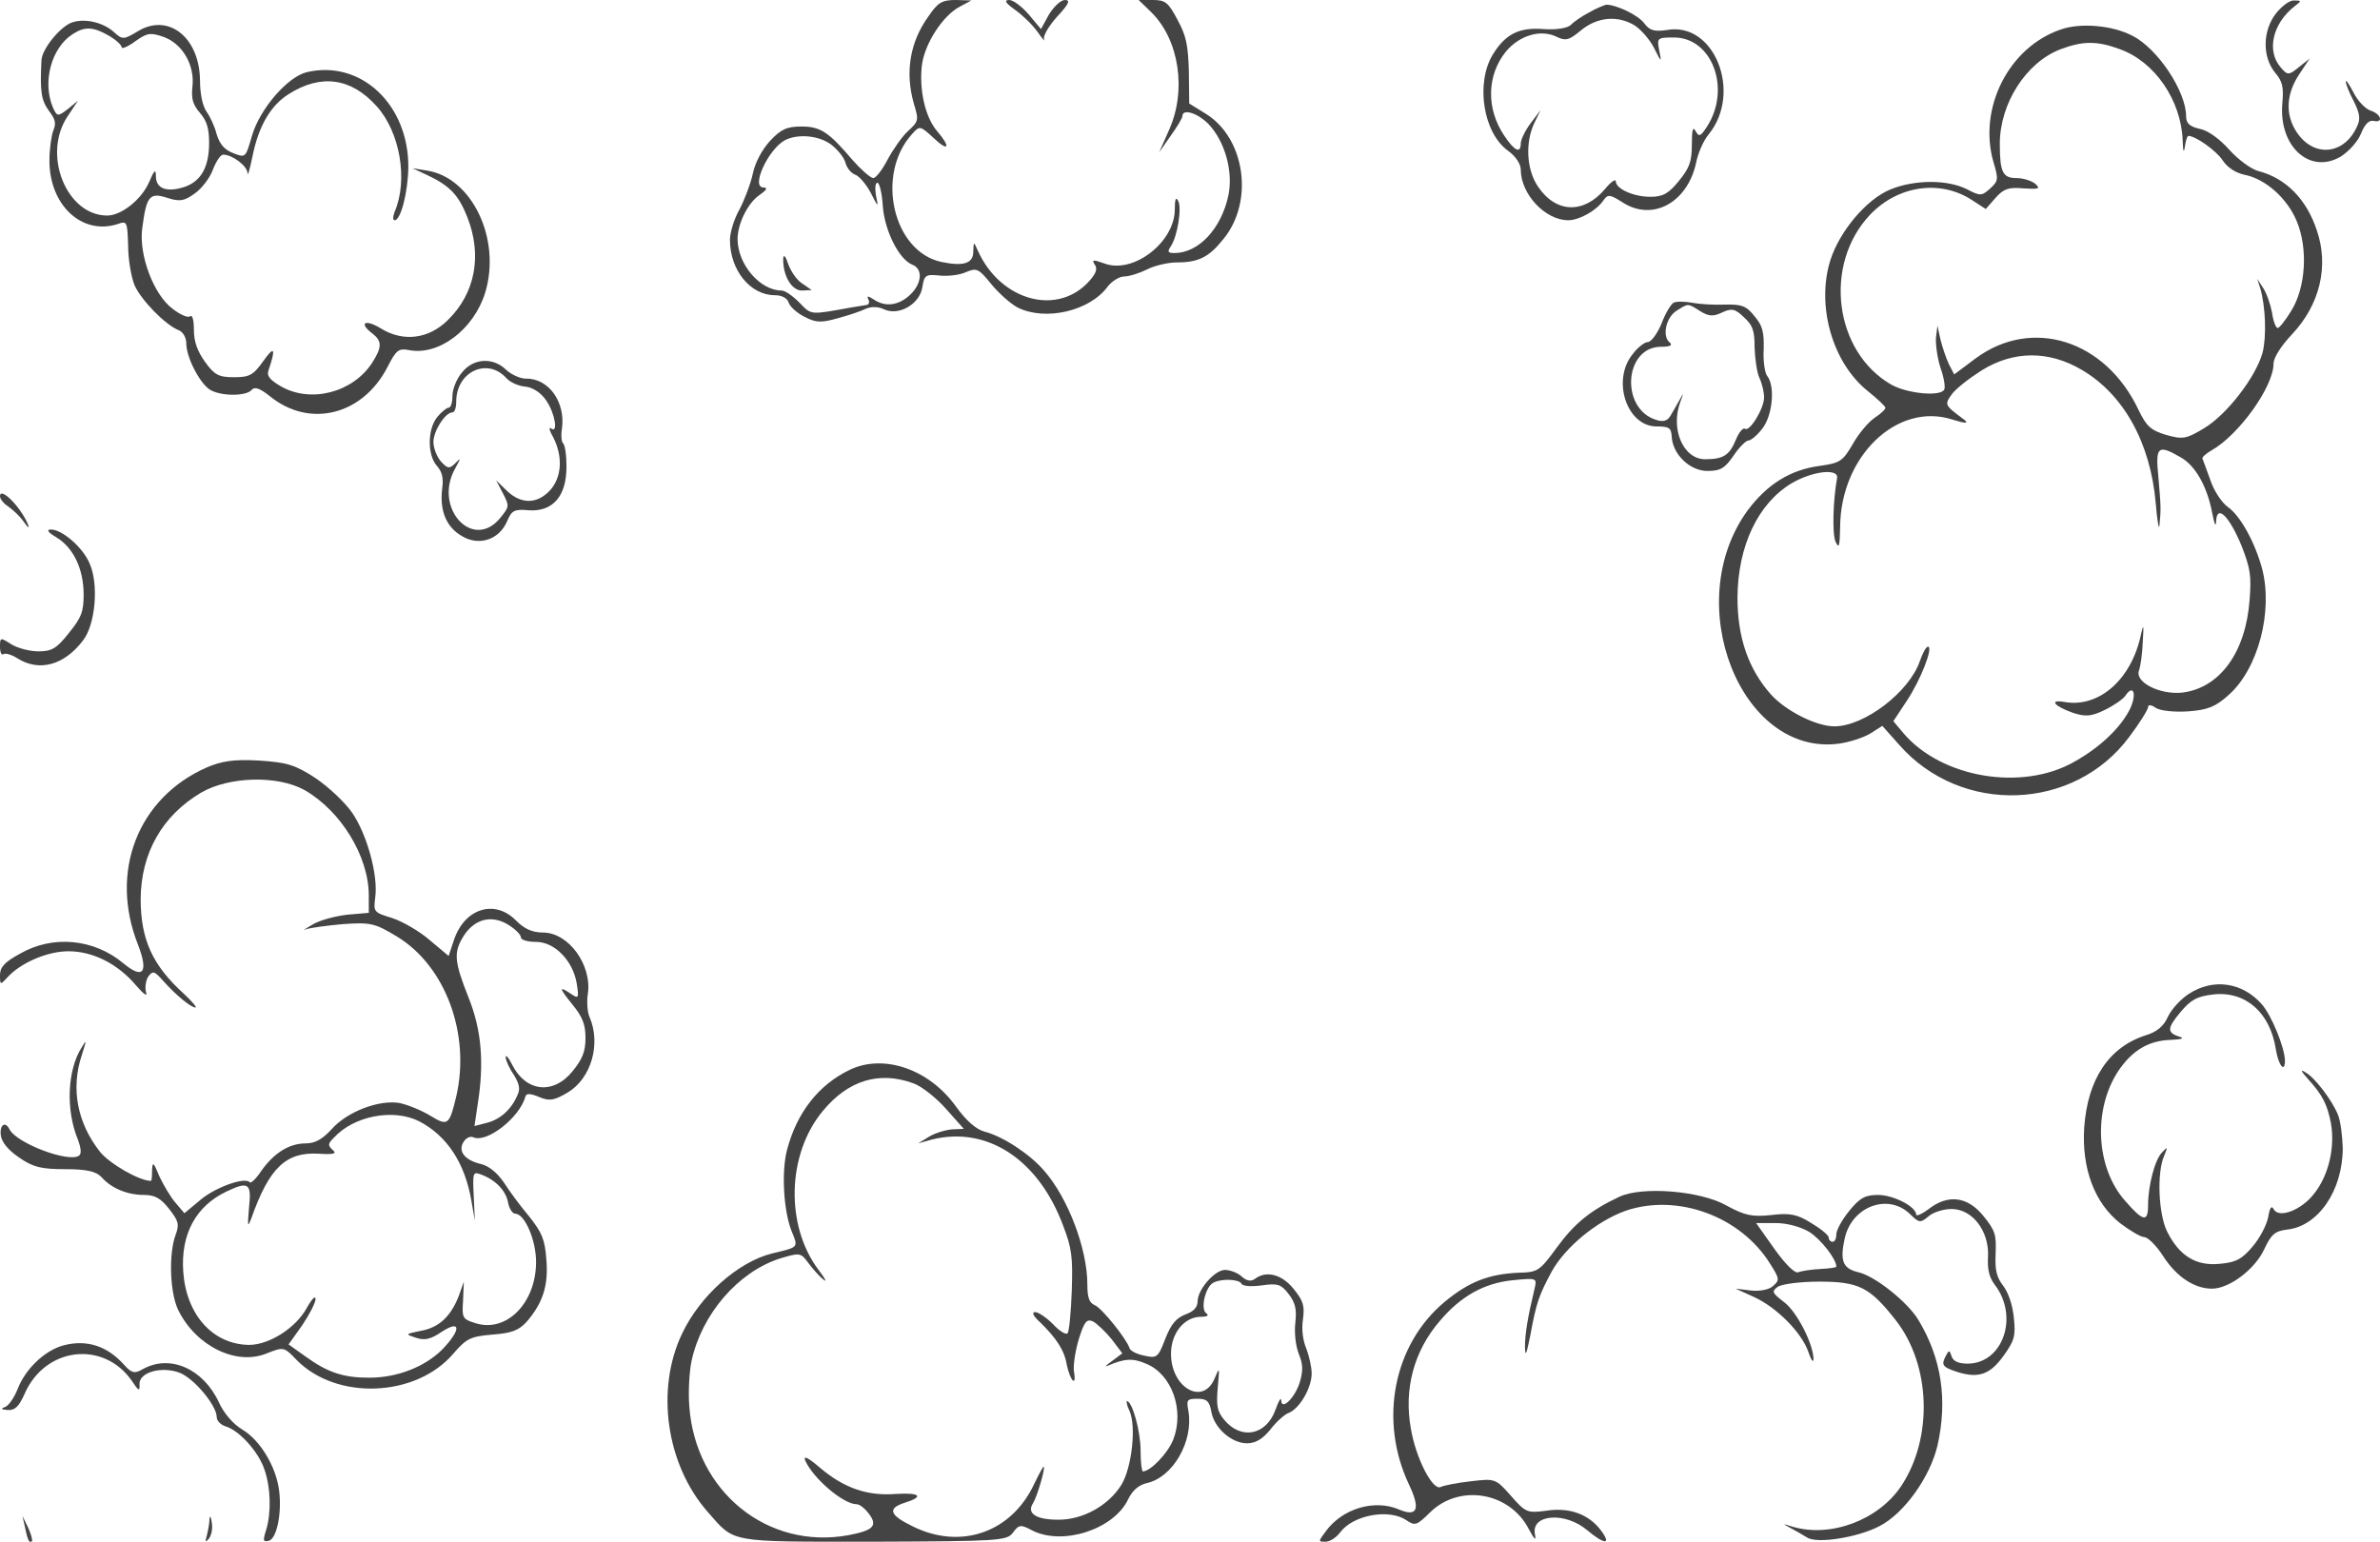 <svg width="1366" height="885" viewBox="0 0 1366 885" fill="none" xmlns="http://www.w3.org/2000/svg">
<g clip-path="url(#clip0)">
<path d="M532.869 9.41C522.177 24.205 519.34 41.689 524.577 59.712C527.414 69.127 527.195 69.665 521.086 75.314C517.812 78.273 512.575 85.805 509.52 91.454C506.465 97.372 502.756 102.214 501.228 102.214C499.701 102.214 494.464 97.641 489.663 92.261C475.698 75.852 471.115 72.624 459.987 72.624C451.476 72.624 448.203 74.238 441.875 80.963C437.293 86.074 433.365 93.337 432.056 99.793C430.746 105.711 427.255 114.857 424.418 120.237C421.363 125.616 418.963 133.417 418.963 137.721C418.963 155.206 430.746 169.463 444.712 169.463C448.64 169.463 451.695 171.077 452.567 173.498C453.222 175.919 457.368 179.685 461.732 181.837C468.279 185.334 471.552 185.334 480.935 182.644C487.045 181.03 494.246 178.609 496.864 177.264C499.919 175.919 504.065 175.919 507.338 177.533C515.848 181.568 527.85 174.574 529.378 164.89C530.469 157.896 531.341 157.358 539.197 158.165C543.779 158.703 550.762 157.896 554.254 156.282C560.582 153.592 561.673 154.13 568.874 163.007C573.238 168.387 580.002 174.305 583.93 176.457C599.86 184.527 625.608 178.609 635.864 164.352C638.265 161.393 642.411 158.703 645.247 158.703C648.084 158.703 653.976 156.82 658.34 154.668C662.486 152.516 670.342 150.633 675.579 150.633C687.799 150.633 693.908 147.674 702.2 137.183C719.876 115.664 714.638 79.349 692.163 65.361L682.561 59.443L682.343 40.882C681.907 25.819 680.816 20.439 675.797 11.293C670.56 1.34 668.814 -0.005 661.613 -0.005H653.539L660.74 6.989C676.888 22.86 681.252 52.18 670.778 75.045L665.323 87.419L671.869 78.004C675.579 72.893 678.634 67.782 678.634 66.706C678.634 62.133 687.362 64.823 693.69 71.279C703.073 81.232 707.874 98.448 705.037 112.167C700.891 131.534 687.799 145.253 674.051 145.253C670.123 145.253 669.905 144.446 672.087 141.218C675.797 135.569 678.415 119.43 676.233 115.395C674.924 112.705 674.269 114.319 674.269 120.237C674.269 139.066 650.266 157.627 633.682 151.171C627.572 149.019 626.481 149.019 628.227 151.709C629.973 154.13 629.318 156.551 625.608 160.855C607.497 181.837 574.329 172.96 561.236 143.908C558.836 138.528 558.836 138.528 558.618 144.446C558.618 151.171 553.163 153.054 540.288 150.364C512.575 144.446 502.319 100.331 523.486 76.928C527.85 72.086 528.068 72.086 535.706 79.08C544.434 87.419 545.962 84.729 537.888 75.314C530.905 67.244 527.414 51.104 529.159 37.117C530.905 24.743 541.161 8.872 550.98 3.761L557.527 0.264L548.58 -0.005C540.724 -0.005 538.324 1.34 532.869 9.41ZM477.225 83.115C480.935 86.074 484.644 90.647 485.299 93.606C486.172 96.565 488.572 99.524 490.972 100.331C493.155 101.138 497.082 105.711 499.701 110.553C504.065 119.161 504.283 119.43 502.756 112.167C502.101 108.132 502.319 104.904 503.629 104.904C504.72 104.904 506.247 110.822 506.684 118.354C507.775 132.61 516.067 149.019 523.704 151.978C529.814 154.399 529.159 162.738 522.395 169.194C515.848 175.381 508.211 176.457 501.447 171.884C498.173 169.732 497.301 169.732 498.392 171.884C499.264 173.498 498.61 175.112 497.082 175.112C495.555 175.381 491.845 175.919 488.79 176.457C464.787 180.761 465.878 181.03 458.895 173.767C455.186 170.001 450.603 166.773 448.64 166.773C436.202 166.773 423.327 151.709 423.327 137.183C423.327 128.306 429.437 116.202 435.983 111.898C440.129 108.939 440.784 107.863 438.165 107.594C430.746 107.594 441.002 85.536 450.603 80.425C458.241 76.659 470.024 77.735 477.225 83.115Z" fill="#444444"/>
<path d="M449.515 148.489C449.296 158.173 454.315 166.781 460.207 166.781L465.881 166.512L460.425 162.746C457.37 160.863 453.879 155.752 452.351 151.448C450.824 146.875 449.733 145.799 449.515 148.489Z" fill="#444444"/>
<path d="M582.62 5.653C586.766 8.612 592.658 14.26 595.494 18.295C598.331 22.33 599.859 24.213 599.204 22.599C598.549 20.716 601.823 15.067 606.623 9.688C613.606 2.156 614.479 0.004 611.206 0.004C608.805 0.004 604.877 3.77 602.041 8.343L597.458 16.681L590.476 8.343C586.548 3.77 581.529 0.004 579.347 0.004C576.074 0.004 576.947 1.618 582.62 5.653Z" fill="#444444"/>
<path d="M1306.43 7.533C1298.57 17.485 1298.35 32.549 1305.77 41.695C1310.14 46.806 1310.79 50.034 1309.92 59.718C1307.95 84.197 1325.85 100.337 1343.52 89.846C1348.11 86.887 1353.34 81.238 1355.09 76.665C1357.27 71.285 1359.67 68.864 1362.29 69.402C1368.18 70.747 1366.65 65.367 1360.54 63.484C1357.49 62.408 1353.12 57.835 1350.72 52.993C1348.32 48.42 1346.36 45.461 1346.36 46.806C1346.36 48.151 1348.32 53.262 1350.94 58.104C1354.43 65.098 1354.87 68.326 1352.91 72.361C1346.36 87.694 1330.21 90.653 1319.96 78.279C1311.45 67.788 1311.45 54.876 1319.74 42.502L1325.63 33.625L1319.52 38.467C1313.63 43.309 1312.97 43.309 1309.05 38.736C1300.75 29.321 1304.25 13.451 1317.12 3.498C1321.05 0.539 1321.05 0.27 1316.68 0.27C1314.28 0.001 1309.7 3.498 1306.43 7.533Z" fill="#444444"/>
<path d="M912.339 6.991C908.193 9.143 903.392 12.371 901.647 14.254C899.683 16.137 893.573 17.213 885.717 16.675C871.752 15.599 863.896 19.634 856.695 31.47C846.876 47.879 851.24 76.392 865.642 86.614C870.006 89.842 872.843 94.146 872.843 97.374C872.843 111.362 886.808 126.426 900.119 126.426C906.447 126.426 916.485 120.777 920.413 114.859C922.813 111.362 924.122 111.631 931.323 116.204C948.344 127.233 968.419 116.473 973.438 93.608C974.529 87.959 977.802 80.427 980.857 76.93C1000.06 52.99 983.912 12.371 956.854 17.213C949.435 18.289 946.816 17.482 943.761 13.447C940.27 8.605 927.614 2.687 921.94 2.687C920.849 2.956 916.485 4.57 912.339 6.991ZM938.524 14.792C942.016 17.213 947.034 22.862 949.435 27.704C953.581 36.043 953.799 36.043 952.272 28.78C950.962 21.786 951.18 21.517 960.782 21.517C982.603 21.517 993.732 50.838 979.766 72.626C976.056 78.275 975.184 78.813 973.22 75.316C971.692 72.357 971.038 74.24 971.038 82.848C971.038 92.801 969.728 96.298 963.618 103.83C957.727 111.093 954.454 112.976 947.253 112.976C937.651 112.976 927.396 108.403 927.396 104.099C927.396 102.485 924.559 104.368 921.286 108.403C909.066 122.929 893.136 122.391 882.881 107.327C876.116 97.643 875.243 81.772 880.698 70.474L884.19 63.212L878.516 70.743C875.461 74.778 872.843 80.158 872.843 82.31C872.843 88.228 869.351 86.883 863.46 78.006C852.986 62.673 853.204 43.306 864.333 29.587C871.97 20.441 883.972 16.675 893.136 20.979C898.592 23.669 900.556 23.131 907.32 17.482C916.703 9.681 928.705 8.605 938.524 14.792Z" fill="#444444"/>
<path d="M42.117 12.639C35.352 14.253 24.006 27.972 23.787 34.697C22.915 52.72 23.569 57.562 28.37 64.018C31.861 68.591 32.298 71.012 30.552 75.047C29.461 78.006 28.37 85.807 28.37 92.263C28.37 117.817 47.136 135.302 67.648 128.577C72.885 126.694 73.103 127.232 73.539 140.951C73.539 148.752 75.285 158.974 77.249 163.816C80.959 172.155 94.924 186.68 102.78 189.639C105.18 190.715 106.926 193.943 106.926 197.171C106.926 204.972 114.345 219.498 120.237 223.533C126.346 227.568 141.403 227.568 144.458 223.802C145.985 221.919 149.04 222.726 154.714 227.299C177.626 246.129 208.394 238.328 222.577 210.352C227.378 200.937 228.906 199.861 234.579 200.937C251.818 204.434 271.893 189.101 278.439 168.12C287.822 137.454 271.02 101.946 245.053 97.912L236.761 96.567L244.835 100.332C258.146 106.519 263.165 111.899 268.183 124.542C276.912 146.6 272.766 168.389 257.055 183.721C245.926 194.75 231.306 196.364 218.65 188.563C209.485 182.914 205.557 185.335 213.849 191.522C219.304 195.826 219.304 199.323 213.631 208.2C202.72 225.147 178.717 231.603 161.478 221.919C154.932 218.153 152.968 215.732 154.059 212.773C158.423 199.861 157.551 198.247 151.222 207.124C145.331 215.463 143.149 216.539 134.202 216.539C125.474 216.539 123.073 215.194 117.618 207.662C113.254 201.475 111.29 196.095 111.29 189.37C111.29 183.721 110.417 180.494 109.108 181.57C107.799 182.646 103.216 180.494 99.07 177.266C88.159 169.196 79.649 146.331 81.613 131.267C84.013 112.706 85.759 110.285 95.797 113.513C103.216 115.934 105.835 115.396 111.726 111.092C115.654 108.402 120.455 102.215 122.2 97.374C123.946 92.8 126.565 88.766 128.092 88.766C133.329 88.766 141.839 95.222 142.058 99.257C142.058 101.677 143.367 97.374 144.894 89.842C148.386 72.357 155.368 60.521 165.624 54.065C184.172 42.229 201.629 44.65 216.249 61.059C229.56 75.854 234.361 103.291 226.505 121.583C225.414 124.542 225.414 126.425 226.505 126.425C229.997 126.425 234.143 110.554 234.361 96.028C234.579 59.983 207.084 34.159 176.098 41.422C164.97 44.112 149.259 62.404 144.676 77.737C140.967 90.649 140.967 90.649 133.984 87.959C128.965 86.076 126.128 82.848 124.383 77.199C123.291 72.626 120.455 66.708 118.491 64.018C116.309 60.79 114.781 54.065 114.781 45.726C114.345 21.247 96.451 7.259 78.995 18.019C70.921 22.861 70.266 22.861 65.247 18.288C59.574 13.177 49.536 10.488 42.117 12.639ZM62.411 20.44C66.557 22.861 69.83 25.82 69.83 27.165C69.83 28.241 73.321 26.896 77.685 23.668C84.45 18.826 86.414 18.557 94.051 21.247C104.962 25.282 111.945 37.656 110.417 50.03C109.762 56.755 110.635 59.983 114.781 64.825C118.709 69.398 120.018 73.702 120.018 82.041C120.018 95.76 115.436 104.098 105.835 107.326C95.797 110.554 89.469 108.402 89.469 101.139C89.469 96.835 88.596 97.374 85.541 104.636C81.177 114.589 69.612 123.735 61.538 123.735C38.189 123.735 24.006 88.766 38.844 66.708L44.736 57.831L38.844 62.673C33.17 66.977 32.734 66.977 30.334 61.597C24.224 47.071 29.461 27.434 41.681 19.633C48.663 15.06 53.464 15.329 62.411 20.44Z" fill="#444444"/>
<path d="M1182.7 16.951C1152.81 27.172 1135.35 62.142 1144.08 92.808C1147.14 103.03 1146.92 103.837 1142.34 108.141C1137.53 112.444 1136.66 112.713 1129.02 108.679C1117.9 103.03 1099.13 103.03 1085.16 108.679C1071.2 114.327 1055.71 132.888 1050.47 149.566C1042.4 175.659 1051.78 208.207 1071.85 224.347C1077.53 228.92 1082.11 233.224 1082.11 234.031C1082.33 234.838 1079.49 237.528 1075.78 239.949C1072.29 242.37 1066.62 249.095 1063.34 255.013C1057.67 264.697 1056.14 265.773 1044.8 267.387C1027.77 269.539 1014.25 277.878 1002.9 293.21C964.494 346.203 998.971 434.165 1055.27 426.902C1061.38 426.095 1069.67 423.405 1073.6 420.984L1080.36 416.68L1090.18 427.709C1125.75 468.058 1190.34 465.637 1221.98 423.136C1228.09 415.066 1232.89 407.265 1232.89 405.92C1232.89 404.306 1234.86 404.575 1237.48 406.458C1240.31 408.072 1248.17 408.879 1256.02 408.341C1267.15 407.534 1271.73 405.651 1279.15 398.926C1296.17 383.862 1304.68 350.776 1298.36 326.566C1294.21 311.233 1285.92 296.169 1278.72 291.058C1275.23 288.637 1270.64 281.644 1268.68 275.726C1266.5 269.808 1264.53 264.159 1264.1 263.352C1263.66 262.545 1266.06 260.393 1269.33 258.51C1285.05 249.633 1304.9 221.926 1304.9 208.745C1304.9 205.248 1309.27 198.523 1315.59 191.799C1331.52 174.852 1336.76 152.794 1329.78 132.35C1323.89 114.327 1311.89 102.223 1296.17 98.188C1292.03 97.112 1284.39 91.463 1279.37 85.814C1274.13 79.896 1267.15 74.785 1262.57 73.978C1256.68 72.633 1254.71 70.75 1254.71 66.715C1254.71 52.458 1238.35 27.71 1223.73 20.448C1212.38 14.53 1194.05 12.916 1182.7 16.951ZM1216.75 28.248C1236.82 35.511 1251.88 57.569 1252.75 80.703C1252.97 87.159 1253.4 88.235 1254.06 83.931C1254.5 80.703 1255.37 78.013 1256.02 78.013C1260.17 78.013 1272.17 86.621 1275.66 92.001C1278.28 96.036 1283.08 99.264 1288.32 100.34C1300.32 102.761 1312.76 113.789 1318.21 126.97C1324.76 142.572 1323.45 165.168 1314.94 178.618C1311.67 183.998 1308.18 188.302 1307.3 188.302C1306.21 188.302 1304.68 184.267 1304.03 179.425C1303.16 174.852 1300.97 168.396 1299.01 165.437L1295.52 160.057L1297.27 165.437C1300.32 175.928 1300.97 193.144 1298.57 202.558C1294.65 216.546 1278.06 238.066 1264.97 245.867C1254.71 252.054 1252.75 252.323 1243.15 249.633C1234.42 246.943 1232.02 244.791 1227.44 235.376C1208.45 195.027 1166.12 181.846 1133.83 205.786L1121.61 214.932L1118.55 209.014C1117.02 205.786 1114.84 199.33 1113.75 195.027L1112 186.957L1111.13 193.951C1110.91 197.986 1112 205.786 1113.75 211.166C1115.71 216.546 1116.59 222.195 1115.93 223.54C1113.97 227.844 1094.77 225.961 1085.6 220.85C1052.65 202.02 1046.32 151.718 1073.38 123.204C1089.31 106.527 1113.31 103.03 1131.42 114.596L1139.72 119.976L1145.39 113.52C1149.97 108.41 1152.81 107.334 1161.54 108.141C1170.27 108.679 1171.36 108.41 1168.08 105.451C1166.12 103.837 1161.32 102.223 1157.39 102.223C1149.54 102.223 1147.79 98.995 1147.79 82.586C1147.79 59.452 1162.85 35.78 1182.7 28.248C1195.58 23.407 1203.65 23.407 1216.75 28.248ZM1194.71 212.242C1218.71 226.23 1234.2 253.937 1237.26 288.637C1238.13 299.397 1239.22 305.046 1239.44 301.28C1240.31 292.134 1240.31 291.327 1238.78 273.574C1237.04 256.089 1238.57 255.013 1251.66 262.545C1260.17 267.387 1266.93 279.492 1269.77 294.824C1271.08 301.28 1271.73 302.894 1271.95 299.128C1272.39 289.175 1279.59 296.438 1286.57 313.385C1291.59 326.297 1292.25 330.601 1291.16 344.32C1288.97 374.447 1274.13 394.891 1252.53 397.581C1239.66 398.926 1225.26 391.663 1227.66 384.938C1228.53 382.517 1229.62 375.254 1229.84 368.53C1230.49 358.308 1230.27 357.77 1228.75 364.495C1223.29 390.049 1204.74 406.458 1184.89 402.961C1175.72 401.347 1178.99 405.382 1189.69 409.148C1196.89 411.569 1200.38 411.3 1208.02 407.534C1213.04 405.113 1218.49 401.347 1219.8 399.464C1224.38 392.47 1226.56 398.119 1222.64 406.727C1217.4 417.487 1205.4 429.054 1190.34 437.393C1160.45 454.34 1114.4 446.539 1092.58 420.984L1086.69 413.99L1094.33 402.423C1102.4 390.318 1109.82 371.22 1106.55 371.22C1105.46 371.22 1103.49 374.985 1101.97 379.289C1096.07 397.043 1070.11 416.949 1052.87 416.949C1042.4 416.949 1024.94 408.072 1016.43 398.657C1003.55 384.131 997.225 366.109 997.225 342.975C997.444 313.385 1009.01 288.906 1028.43 277.34C1040.43 270.346 1055.27 268.732 1054.4 274.381C1052 287.561 1051.56 306.66 1053.52 310.964C1055.49 315.268 1055.92 313.654 1056.14 302.625C1056.36 262.007 1088.66 230.803 1120.3 240.756C1127.93 243.177 1130.12 243.177 1127.5 241.025C1115.93 232.417 1115.93 232.417 1120.3 226.23C1122.7 223.002 1130.33 217.084 1137.53 212.511C1155.86 201.213 1175.94 201.213 1194.71 212.242Z" fill="#444444"/>
<path d="M960.561 173.774C959.033 174.581 955.76 179.961 953.578 185.879C951.178 191.528 947.686 196.37 945.722 196.37C943.977 196.37 940.049 199.329 937.212 203.095C924.774 218.158 933.721 244.789 950.741 244.789C957.942 244.789 959.251 245.596 959.47 250.707C960.124 260.929 969.944 270.344 979.981 270.344C987.619 270.344 990.019 268.73 995.038 261.467C998.093 256.894 1002.02 252.859 1003.55 252.859C1004.86 252.859 1008.57 249.9 1011.4 246.134C1017.3 238.871 1019.04 221.655 1014.24 215.737C1012.93 214.123 1011.84 207.129 1012.28 200.405C1012.49 190.452 1011.62 186.955 1007.04 181.575C1002.46 175.657 999.62 174.581 990.019 174.85C983.909 175.119 975.181 174.581 971.035 173.774C966.889 172.967 962.088 172.967 960.561 173.774ZM975.835 178.616C980.636 181.575 983.255 181.844 988.273 179.423C993.947 176.733 995.911 177.271 1000.93 182.113C1005.95 186.686 1007.04 189.645 1007.04 199.329C1007.26 205.784 1008.35 213.854 1009.88 217.082C1011.4 220.31 1012.49 225.152 1012.49 228.111C1012.49 234.567 1004.2 248.017 1001.58 246.134C1000.49 245.327 998.093 248.017 996.347 252.321C992.638 261.467 988.928 263.619 978.672 263.619C966.016 263.619 958.597 246.134 964.488 230.532C966.452 225.152 966.452 225.152 964.052 229.456C962.525 232.146 960.124 236.45 958.815 238.602C957.069 241.561 954.669 242.368 950.523 241.023C929.793 234.567 932.193 199.06 953.36 199.06C958.597 199.06 960.124 198.253 958.379 196.639C953.796 193.142 956.196 182.113 962.306 178.347C969.071 174.043 968.634 174.043 975.835 178.616Z" fill="#444444"/>
<path d="M265.127 213.853C262.072 217.35 259.671 223.537 259.671 227.303C259.671 231.069 258.799 234.028 257.489 234.028C256.398 234.028 253.343 236.449 250.943 239.408C245.269 246.402 245.269 261.196 250.725 267.383C253.78 270.88 254.653 274.377 253.78 280.564C252.252 293.207 256.18 302.622 265.127 307.733C274.946 313.651 286.511 309.885 291.094 299.125C293.712 292.938 295.24 292.131 303.75 292.938C317.279 293.745 325.135 284.868 325.135 267.921C325.135 261.196 324.262 255.278 323.171 254.471C322.298 253.665 321.862 249.899 322.516 246.133C324.698 231.069 315.097 217.081 301.786 217.35C298.513 217.35 293.276 214.929 290.439 212.239C283.02 204.976 271.673 205.514 265.127 213.853ZM290.657 217.081C292.839 219.502 297.64 221.654 301.568 221.923C305.932 222.461 310.515 225.42 313.57 229.993C318.588 237.256 320.552 249.361 316.188 245.864C314.879 245.057 315.315 247.209 317.497 250.975C323.171 262.003 322.516 274.108 315.533 281.64C308.114 289.441 299.168 289.441 291.094 281.909L284.766 275.722L288.693 283.254C292.403 290.517 292.403 290.786 287.166 297.242C271.455 316.61 248.543 291.593 261.199 268.997C264.69 262.541 264.69 262.541 261.199 266.038C257.926 269.266 256.835 268.997 253.125 264.962C250.725 262.272 248.761 257.161 248.761 253.665C248.761 247.478 255.525 236.718 259.671 236.718C260.981 236.718 261.854 234.028 261.854 230.531C261.854 213.315 279.747 204.976 290.657 217.081Z" fill="#444444"/>
<path d="M0 284.866C0 286.48 2.182 289.17 4.801 290.784C7.419 292.667 11.565 296.433 13.747 299.661C15.929 302.889 17.02 303.427 16.148 301.275C12.22 291.322 0 278.949 0 284.866Z" fill="#444444"/>
<path d="M32.513 308.539C42.115 314.457 48.006 326.562 48.006 341.357C48.006 351.31 46.697 354.538 39.496 363.415C32.513 372.292 29.677 373.906 22.039 373.906C17.02 373.906 10.038 372.023 6.546 369.871C0.218 365.836 0 365.836 0 371.216C0 374.444 0.873 376.327 1.964 375.52C3.055 374.713 6.765 375.789 10.038 377.941C22.476 385.742 36.878 381.976 47.788 367.45C54.771 358.304 56.735 335.439 51.498 323.603C47.788 314.457 35.787 303.966 29.24 303.966C26.404 303.966 27.495 305.58 32.513 308.539Z" fill="#444444"/>
<path d="M118.488 440.617C78.992 458.102 62.627 500.603 79.21 542.298C85.32 558.169 82.266 562.472 70.918 553.058C53.898 538.801 30.331 536.649 11.565 547.409C2.619 552.251 0 555.21 0 559.782C0 565.431 0.218 565.431 3.928 561.396C11.565 552.789 27.058 546.064 39.278 546.064C53.462 546.064 67.645 553.327 78.12 565.7C82.484 570.811 84.884 572.425 83.793 569.466C83.138 567.045 83.575 563.01 85.102 560.589C87.721 557.093 88.594 557.362 93.612 563.01C100.813 571.08 109.542 578.343 112.16 578.343C113.251 578.343 110.196 574.846 105.614 570.542C87.503 554.134 80.738 539.339 80.738 515.936C80.956 489.574 93.176 468.055 115.652 454.874C131.581 445.728 159.294 444.921 174.787 453.529C195.517 465.365 211.665 491.457 211.665 514.053V524.006L199.227 525.082C192.244 525.889 183.079 528.31 178.933 531C174.787 533.421 173.259 534.497 175.66 533.421C178.06 532.614 187.661 531.269 197.044 530.462C212.756 529.386 215.156 529.924 228.03 537.725C255.743 554.672 270.145 593.676 261.853 629.453C257.925 645.861 257.052 646.668 247.015 640.482C242.214 637.523 234.358 634.295 229.558 633.219C217.774 631.067 199.227 638.061 190.28 648.282C185.043 653.931 180.897 656.352 175.442 656.352C165.84 656.352 157.112 662.001 149.911 672.223C147.074 676.527 144.019 679.486 143.365 678.679C140.746 675.451 123.944 681.369 115.215 688.632L105.832 696.433L100.813 690.515C97.977 687.287 93.831 680.293 91.43 675.182C88.157 667.112 87.503 666.574 87.284 671.685C87.284 675.182 87.066 677.872 86.63 677.872C79.865 677.872 62.845 667.919 57.389 661.194C44.297 644.517 40.587 624.88 46.915 605.781C49.752 596.904 49.752 596.366 46.915 601.208C38.623 614.12 37.751 636.985 44.515 653.662C46.479 658.773 46.915 662.27 45.388 663.346C39.714 667.65 9.601 656.352 5.455 648.282C3.055 643.441 -0.218 645.592 0.436 651.51C0.873 655.545 4.582 660.118 10.911 664.422C18.984 670.071 23.785 671.147 37.532 671.147C49.97 671.147 55.207 672.492 58.262 675.72C63.936 682.176 73.101 685.942 82.702 685.942C88.812 685.942 92.303 687.825 97.104 694.012C102.559 701.006 102.996 702.889 100.813 708.807C96.667 719.836 97.54 742.431 102.341 752.115C112.597 772.828 135.727 784.126 153.184 776.863C162.785 773.097 163.004 773.097 170.204 780.629C193.117 804.032 238.723 802.149 260.107 777.132C267.745 768.255 270.145 767.179 282.583 766.103C293.712 765.296 297.858 763.682 302.44 758.571C311.605 747.811 314.878 737.858 313.569 722.795C312.696 711.497 311.169 707.731 303.75 698.316C298.731 692.398 292.184 683.521 289.129 678.679C285.42 673.299 280.619 669.264 276.037 668.188C266.654 666.036 262.508 660.656 266.217 655.276C267.527 653.124 270.145 652.048 271.673 652.855C279.31 656.352 298.294 641.558 301.567 629.453C302.004 627.57 304.404 627.57 309.423 629.722C315.315 632.143 317.933 631.874 326.007 627.032C339.318 618.962 344.991 599.325 338.445 583.992C337.136 581.302 336.699 575.115 337.354 570.811C339.973 554.134 326.443 535.304 311.605 535.304C305.495 535.304 300.913 533.152 296.33 528.579C284.111 515.936 266.654 521.316 260.544 539.608L257.489 548.754L246.578 539.608C240.687 534.497 230.867 528.848 224.975 526.965C214.501 523.737 214.283 523.468 215.374 515.129C217.12 502.217 210.573 478.814 202.063 466.441C197.917 460.523 188.534 451.646 180.897 446.535C169.332 439.003 164.749 437.658 148.602 436.582C134.2 435.775 127.217 436.851 118.488 440.617ZM292.403 531.269C296.112 533.69 298.949 536.649 298.949 537.994C298.949 539.608 302.877 540.684 307.677 540.684C318.37 540.684 328.844 551.444 331.026 564.624C332.335 572.963 332.117 573.501 327.753 570.542C320.552 565.7 320.77 567.045 328.626 576.729C334.299 583.723 336.045 588.027 336.045 595.828C336.045 603.629 334.299 607.933 328.626 614.927C317.497 628.646 301.786 626.763 293.93 611.161C291.966 607.126 290.22 605.243 290.22 606.857C290.22 608.471 292.184 613.044 294.803 616.81C298.076 622.19 298.731 625.149 296.985 628.646C293.494 636.985 286.947 642.634 279.528 644.517L272.327 646.399L274.073 634.564C278.001 610.354 276.473 591.255 268.836 572.425C260.98 552.52 260.326 547.14 265.344 538.532C271.673 527.503 282.147 524.544 292.403 531.269ZM240.687 643.71C256.616 652.048 266.872 667.65 270.581 689.439L272.545 700.737L271.891 686.48C271.236 673.299 271.454 672.492 275.819 674.106C284.111 677.065 290.22 683.252 291.53 689.977C292.184 693.743 294.148 696.702 295.676 696.702C301.131 696.702 307.677 711.766 307.677 724.409C307.677 747.811 290.875 765.027 273.2 759.647C265.344 757.226 265.126 756.688 265.781 746.466L266.217 735.706L263.381 743.776C258.798 755.612 252.034 762.068 241.559 763.951C232.395 765.834 232.395 765.834 238.941 767.986C243.742 769.6 247.233 768.793 253.561 764.489C264.69 757.226 264.69 763.413 253.779 774.711C243.742 784.664 228.03 790.851 211.883 790.851C197.044 790.851 188.098 787.892 175.442 778.746L165.622 771.752L173.478 760.723C177.624 754.536 181.115 747.811 181.115 745.659C181.115 743.507 178.933 745.659 176.096 750.77C169.986 762.068 154.712 772.021 142.928 772.021C122.198 771.752 106.923 754.805 105.178 730.058C103.65 708.538 112.379 692.398 129.835 684.059C142.71 677.872 144.456 679.217 142.928 693.205C142.055 703.965 142.055 705.041 144.237 699.392C154.493 670.34 164.095 661.194 182.861 662.27C191.589 662.808 193.553 662.27 190.935 660.118C188.098 657.428 188.098 656.621 191.589 653.124C203.154 640.482 225.848 636.178 240.687 643.71Z" fill="#444444"/>
<path d="M1256.24 570.547C1251.66 573.506 1246.2 579.424 1244.24 583.728C1241.84 589.108 1237.91 592.336 1231.8 594.219C1210.42 600.944 1198.2 619.504 1196.23 647.211C1194.71 670.614 1202.13 690.52 1216.75 702.087C1222.42 706.39 1228.75 710.156 1230.71 710.156C1232.68 710.156 1237.69 714.998 1241.62 721.185C1249.26 733.021 1259.51 739.746 1269.55 739.746C1279.59 739.746 1294.43 728.448 1299.67 716.881C1303.59 708.542 1305.78 706.659 1312.54 705.852C1330.65 703.969 1344.62 683.257 1344.62 659.047C1344.4 651.784 1343.31 643.176 1341.78 639.679C1338.29 631.34 1328.69 618.697 1323.45 615.738C1320.18 613.586 1320.4 614.662 1324.54 619.235C1333.05 628.65 1335.67 633.761 1337.85 644.79C1340.25 658.778 1336.54 674.649 1328.25 685.14C1320.83 694.824 1307.74 699.666 1304.9 694.017C1303.81 691.865 1302.72 693.21 1301.85 698.59C1300.98 703.162 1297.05 710.694 1292.9 715.536C1286.79 722.799 1283.3 724.682 1273.92 725.489C1260.39 726.834 1250.79 720.916 1243.8 706.928C1238.78 696.707 1237.91 673.035 1242.06 663.62C1244.24 658.24 1244.24 657.971 1240.97 661.468C1236.82 665.503 1232.89 680.567 1232.89 691.865C1232.89 701.818 1230.06 701.28 1219.58 689.175C1202.78 670.076 1201.25 636.72 1215.87 614.662C1223.95 602.827 1233.33 597.178 1246.42 596.909C1251.66 596.64 1253.84 596.102 1251.44 595.295C1243.59 592.874 1243.59 590.453 1251.44 581.038C1257.55 573.775 1261.04 571.892 1270.64 570.816C1288.97 568.933 1302.94 581.307 1306.21 602.289C1307.74 611.704 1311.45 616.276 1311.45 608.745C1311.23 601.213 1303.81 582.921 1298.14 576.465C1287.01 563.822 1270.21 561.401 1256.24 570.547Z" fill="#444444"/>
<path d="M487.705 614.118C469.811 622.726 457.373 638.597 451.7 660.117C448.427 672.76 449.736 695.086 454.318 706.653C458.246 716.337 458.683 715.799 442.971 719.565C423.769 724.407 401.948 743.506 391.474 765.564C376.199 797.574 382.309 840.614 406.094 867.783C422.023 885.805 416.786 884.998 501.015 884.998C573.461 884.729 577.826 884.46 581.317 879.888C584.808 875.046 585.9 875.046 592.446 878.543C609.903 887.419 639.143 878.005 647.435 860.789C649.835 855.678 653.545 852.45 658.127 851.374C673.184 848.146 684.967 827.433 682.131 810.217C680.821 803.492 681.258 802.954 687.368 802.954C692.605 802.954 694.132 804.299 695.223 810.217C696.751 819.632 706.788 828.509 715.735 828.509C720.536 828.509 724.682 826.088 729.046 820.708C732.537 816.135 737.338 811.831 739.738 811.024C745.848 808.603 752.831 796.767 752.831 788.428C752.831 784.663 751.303 778.207 749.776 774.172C747.812 769.599 746.939 763.143 747.812 757.494C748.903 749.424 748.03 746.734 742.357 739.74C735.592 731.401 726.646 729.249 720.317 734.091C718.135 735.705 715.517 735.436 712.68 732.746C710.28 730.594 705.916 728.98 703.079 728.98C697.187 728.98 687.368 740.278 687.368 747.003C687.368 750.5 684.967 752.921 680.385 754.535C674.93 756.687 672.093 760.184 668.82 768.523C664.674 779.283 664.019 779.821 656.818 778.207C652.672 777.4 648.744 775.517 648.308 773.903C646.562 768.523 632.378 750.769 628.232 749.155C625.177 747.81 624.086 744.851 624.086 737.319C624.086 716.875 612.958 687.555 599.21 671.953C591.137 662.538 575.644 652.316 565.169 649.626C560.151 648.281 554.695 643.439 548.804 635.369C533.529 613.849 507.344 604.703 487.705 614.118ZM524.364 621.919C528.946 623.533 537.457 630.258 543.13 636.714L553.168 648.012L546.622 648.281C543.13 648.55 537.238 650.164 533.529 652.316L526.983 656.351L534.62 654.199C566.479 646.129 596.155 665.497 610.339 703.963C615.14 716.606 615.794 721.448 615.14 741.085C614.703 753.459 613.612 764.488 612.739 765.295C611.867 766.371 608.157 764.219 604.447 760.184C600.738 756.418 595.937 753.19 594.192 753.19C592.009 753.19 592.882 755.342 597.028 759.108C606.411 768.254 610.994 775.248 612.303 783.587C613.176 787.621 614.703 791.656 615.794 792.463C616.885 793.27 617.104 791.118 616.449 787.621C615.794 784.394 617.104 775.786 619.068 769.061C622.341 758.57 623.65 756.956 627.36 758.57C629.76 759.915 634.561 764.488 638.052 768.792L644.162 776.862L638.052 781.435C634.561 783.856 633.688 784.931 636.088 783.856C645.471 779.821 650.272 779.552 657.691 782.78C672.529 788.697 679.948 809.41 673.402 826.357C670.347 834.158 660.309 844.649 655.945 844.649C655.291 844.649 654.636 839.269 654.636 832.544C654.636 821.515 649.835 804.299 646.78 804.299C646.344 804.299 646.78 806.989 648.308 809.948C652.236 819.094 649.617 842.228 643.725 852.181C636.306 864.286 621.25 872.625 607.066 872.356C594.41 872.356 589.173 868.59 592.882 862.941C595.283 859.175 600.301 841.959 598.992 841.959C598.556 841.959 596.155 846.532 593.537 851.912C580.444 879.888 551.204 889.84 523.709 876.122C510.399 869.666 509.307 865.9 519.127 862.672C530.474 859.175 528.292 856.754 514.545 857.561C497.96 858.906 484.65 854.333 470.902 842.766C463.701 836.579 460.865 835.234 462.174 838.462C466.756 848.684 483.995 863.479 491.632 863.479C493.378 863.479 496.433 865.9 498.833 869.128C503.852 875.853 501.234 878.543 487.05 881.232C440.571 889.84 399.111 856.216 395.62 807.258C394.965 798.919 395.62 787.352 396.929 781.166C402.821 754.266 423.551 730.325 447.336 722.524C458.901 719.027 459.555 719.027 463.701 724.676C466.102 727.904 470.029 732.477 472.43 734.36C474.83 736.512 473.739 734.091 469.811 728.98C450.609 703.425 451.7 662.538 472.212 637.79C486.832 620.036 504.725 614.656 524.364 621.919ZM712.462 736.781C713.116 738.395 718.354 738.664 724.245 737.857C733.41 736.512 735.374 737.319 739.52 742.699C743.448 747.81 744.321 751.307 743.448 759.377C742.793 765.295 743.666 772.558 745.412 777.131C747.812 783.049 748.03 786.545 746.066 793.27C743.448 802.147 735.374 810.217 735.374 803.761C735.156 801.878 733.847 804.299 732.101 809.141C726.864 823.936 712.244 826.895 702.424 814.79C698.496 809.948 698.06 806.72 698.933 796.498C700.024 784.394 700.024 784.394 696.969 791.656C690.204 806.989 672.093 796.498 672.093 777.131C672.093 765.295 679.73 755.88 689.331 755.88C693.041 755.88 694.132 755.073 692.168 753.728C688.895 751.038 691.95 738.395 696.532 736.243C701.333 733.822 711.153 734.36 712.462 736.781Z" fill="#444444"/>
<path d="M929.363 687.018C912.779 694.819 903.614 702.351 893.577 716.07C883.539 729.789 882.666 730.327 871.319 730.596C854.517 731.403 843.17 735.707 829.204 747.274C799.746 771.752 791.236 815.33 808.693 852.182C815.457 866.439 813.493 871.012 802.801 866.439C788.835 860.521 770.288 865.901 760.686 879.351C756.54 885 756.54 885 760.904 885C763.305 885 767.014 882.579 769.196 879.62C776.616 869.667 797.127 865.901 807.165 872.626C812.184 876.123 813.275 875.585 820.912 868.053C837.715 851.644 866.519 856.486 877.429 877.737C880.92 884.193 881.793 884.731 880.92 880.427C878.957 869.129 898.377 867.784 910.815 878.275C921.071 886.883 925.217 886.883 918.671 878.275C911.688 869.129 900.559 865.094 887.249 867.246C876.556 868.591 875.683 868.322 867.173 858.638C858.445 848.685 858.008 848.685 844.261 850.299C836.624 851.106 828.768 852.72 827.022 853.527C822.44 856.217 812.62 837.119 809.784 820.172C805.638 797.307 811.529 775.518 826.368 758.302C838.369 744.046 851.898 736.514 868.264 734.9C882.23 733.555 882.23 733.555 880.702 740.011C876.774 756.419 875.247 765.834 875.247 773.366C875.465 779.284 876.12 777.401 878.302 766.641C881.793 747.543 883.321 743.508 890.522 730.058C898.377 715.801 916.489 701.006 932.855 695.088C962.531 684.866 998.973 698.047 1015.99 725.485C1021.45 734.093 1021.45 734.9 1017.74 738.128C1015.56 740.28 1010.1 741.356 1005.08 740.818L996.136 739.742L1006.83 744.584C1019.7 750.501 1033.89 764.758 1037.81 775.787C1039.34 780.36 1040.65 782.512 1040.87 780.36C1040.87 771.752 1031.49 753.191 1024.07 747.543C1017.08 742.163 1016.65 741.356 1020.36 738.666C1022.76 737.052 1033.45 735.707 1044.14 735.707C1066.84 735.707 1073.16 738.935 1087.78 757.495C1108.3 783.319 1109.61 825.552 1091.06 853.258C1077.96 872.626 1050.69 882.848 1028.87 876.392C1022.76 874.509 1022.76 874.509 1027.78 877.199C1030.83 878.813 1034.98 881.234 1037.16 882.579C1042.83 886.345 1066.18 882.579 1078.62 876.123C1092.8 868.86 1107.64 848.147 1112.01 829.856C1117.9 803.763 1114.41 779.822 1101.1 757.764C1094.99 747.543 1076.22 732.479 1066.62 730.327C1057.67 728.175 1055.93 723.871 1058.76 710.959C1062.69 692.667 1083.64 684.597 1096.29 696.971C1101.53 702.082 1102.19 702.082 1106.77 698.316C1109.39 695.895 1115.5 694.012 1120.08 694.012C1132.08 694.012 1141.68 706.655 1141.03 721.181C1140.59 728.713 1141.68 733.286 1144.96 737.59C1158.92 755.881 1149.54 782.781 1129.24 782.781C1124.23 782.781 1120.95 781.436 1120.08 778.477C1118.99 774.98 1118.55 774.98 1117.02 777.939C1113.97 783.588 1114.62 784.664 1123.57 787.623C1135.79 791.389 1142.34 788.968 1150.19 777.939C1156.08 769.6 1156.96 766.91 1155.87 756.688C1155.21 749.425 1152.81 742.163 1149.76 738.128C1145.83 733.017 1144.96 728.982 1145.39 719.567C1145.83 708.807 1145.17 706.386 1138.41 698.047C1129.24 686.749 1118.12 685.404 1106.99 694.012C1103.06 696.971 1099.79 698.316 1099.79 697.24C1099.79 692.667 1086.69 685.942 1077.96 685.942C1070.55 685.942 1067.49 687.556 1061.38 695.088C1057.23 700.199 1053.96 706.117 1053.96 708.538C1053.96 710.959 1053.09 712.842 1051.78 712.842C1050.69 712.842 1049.6 711.766 1049.6 710.421C1049.6 709.076 1045.02 705.31 1039.56 702.082C1031.49 696.971 1027.12 696.164 1016.43 697.509C1005.52 698.585 1001.59 697.778 991.117 692.129C976.279 683.521 942.456 680.831 929.363 687.018ZM1038.47 707.193C1045.23 711.497 1053.96 722.795 1053.96 727.099C1053.96 727.637 1049.82 728.175 1044.8 728.444C1039.78 728.713 1034.1 729.52 1032.14 730.327C1030.18 731.134 1024.94 726.023 1018.39 716.877L1007.92 702.082H1019.05C1025.81 702.082 1033.45 704.234 1038.47 707.193Z" fill="#444444"/>
<path d="M36.44 772.29C25.53 775.249 14.401 786.009 10.037 797.576C8.073 802.418 4.8 807.26 2.617 807.798C0.217 808.605 0.872 809.143 4.363 809.412C8.727 809.681 10.909 807.26 14.183 799.997C25.966 773.097 59.571 769.331 75.718 792.734C79.428 798.383 80.3 798.921 80.082 794.886C79.428 787.892 92.302 784.126 102.776 787.892C111.068 790.851 124.379 806.722 124.379 813.447C124.379 815.599 126.779 818.02 129.616 818.827C137.472 821.248 148.6 833.622 151.874 843.844C155.365 854.065 155.801 868.322 152.746 878.275C150.783 884.462 151.001 885.269 154.274 884.462C158.856 883.386 161.911 868.322 160.166 855.41C158.42 841.961 149.473 826.897 139.217 820.71C133.762 817.482 128.525 811.295 125.688 805.108C116.742 785.74 97.539 777.132 81.828 786.009C77.246 788.699 75.5 788.161 71.354 783.588C61.534 772.559 49.751 768.793 36.44 772.29Z" fill="#444444"/>
<path d="M120.233 872.089C120.233 874.51 119.361 878.813 118.706 881.503C117.615 885.269 117.833 885.538 119.797 883.386C121.325 881.503 122.197 877.468 121.543 873.972C121.106 870.475 120.452 869.668 120.233 872.089Z" fill="#444444"/>
<path d="M14.404 876.93C15.932 884.462 17.023 886.345 18.332 884.731C18.769 884.193 17.896 880.696 16.15 876.93L12.877 870.205L14.404 876.93Z" fill="#444444"/>
</g>
<defs>
<clipPath id="clip0">
<rect width="1366" height="885" fill="white"/>
</clipPath>
</defs>
</svg>
